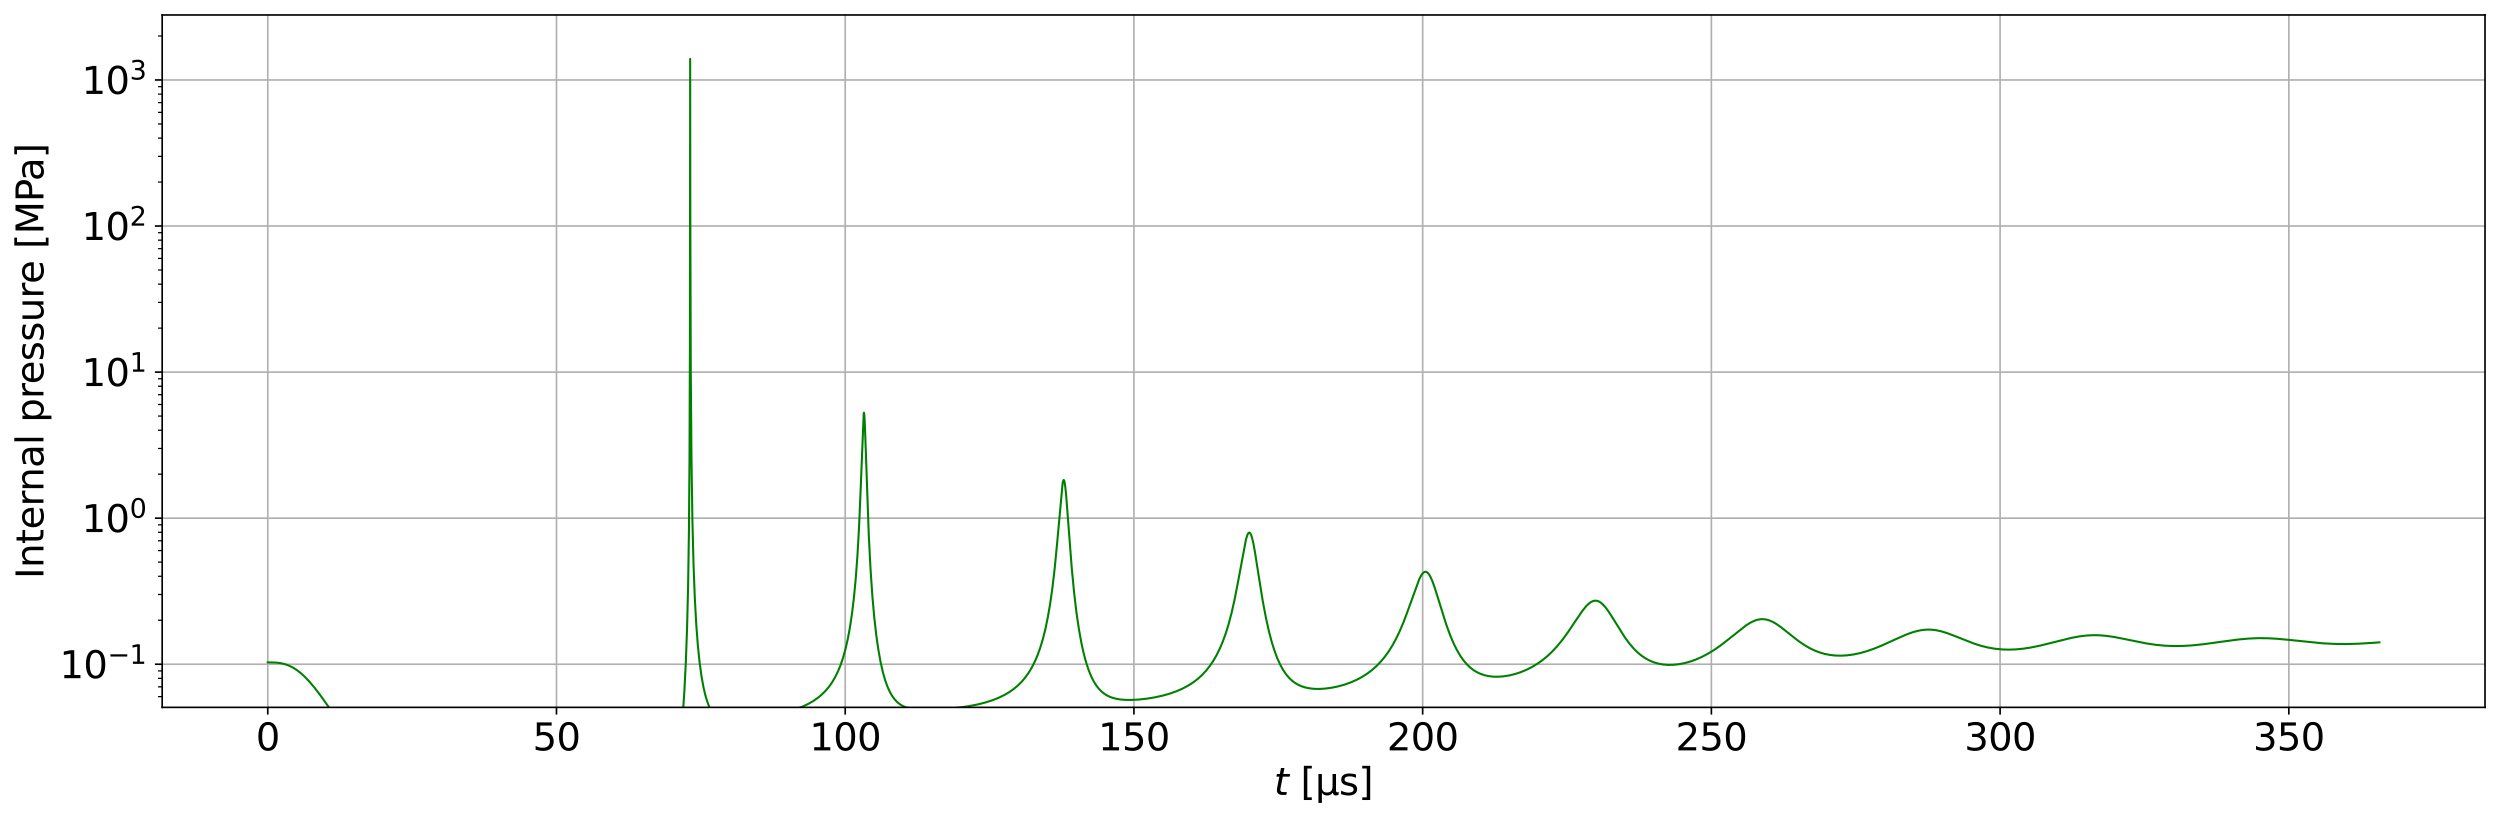 <?xml version="1.0" encoding="utf-8" standalone="no"?>
<!DOCTYPE svg PUBLIC "-//W3C//DTD SVG 1.1//EN"
  "http://www.w3.org/Graphics/SVG/1.1/DTD/svg11.dtd">
<svg xmlns:xlink="http://www.w3.org/1999/xlink" width="1201.121pt" height="392.921pt" viewBox="0 0 1201.121 392.921" xmlns="http://www.w3.org/2000/svg" version="1.1">
 <defs>
  <style type="text/css">*{stroke-linejoin: round; stroke-linecap: butt}</style>
 </defs>
 <g id="figure_1">
  <g id="patch_1">
   <path d="M 0 392.921 
L 1201.121 392.921 
L 1201.121 0 
L 0 0 
z
" style="fill: #ffffff"/>
  </g>
  <g id="axes_1">
   <g id="patch_2">
    <path d="M 77.921 339.84 
L 1193.921 339.84 
L 1193.921 7.2 
L 77.921 7.2 
z
" style="fill: #ffffff"/>
   </g>
   <g id="matplotlib.axis_1">
    <g id="xtick_1">
     <g id="line2d_1">
      <path d="M 128.648 339.84 
L 128.648 7.2 
" clip-path="url(#pb9d23e1559)" style="fill: none; stroke: #b0b0b0; stroke-width: 0.8; stroke-linecap: square"/>
     </g>
     <g id="line2d_2">
      <defs>
       <path id="m48787d81b6" d="M 0 0 
L 0 3.5 
" style="stroke: #000000; stroke-width: 0.8"/>
      </defs>
      <g>
       <use xlink:href="#m48787d81b6" x="128.648" y="339.84" style="stroke: #000000; stroke-width: 0.8"/>
      </g>
     </g>
     <g id="text_1">
      <!-- 0 -->
      <g transform="translate(122.922 360.517) scale(0.18 -0.18)">
       <defs>
        <path id="DejaVuSans-30" d="M 2034 4250 
Q 1547 4250 1301 3770 
Q 1056 3291 1056 2328 
Q 1056 1369 1301 889 
Q 1547 409 2034 409 
Q 2525 409 2770 889 
Q 3016 1369 3016 2328 
Q 3016 3291 2770 3770 
Q 2525 4250 2034 4250 
z
M 2034 4750 
Q 2819 4750 3233 4129 
Q 3647 3509 3647 2328 
Q 3647 1150 3233 529 
Q 2819 -91 2034 -91 
Q 1250 -91 836 529 
Q 422 1150 422 2328 
Q 422 3509 836 4129 
Q 1250 4750 2034 4750 
z
" transform="scale(0.016)"/>
       </defs>
       <use xlink:href="#DejaVuSans-30"/>
      </g>
     </g>
    </g>
    <g id="xtick_2">
     <g id="line2d_3">
      <path d="M 267.364 339.84 
L 267.364 7.2 
" clip-path="url(#pb9d23e1559)" style="fill: none; stroke: #b0b0b0; stroke-width: 0.8; stroke-linecap: square"/>
     </g>
     <g id="line2d_4">
      <g>
       <use xlink:href="#m48787d81b6" x="267.364" y="339.84" style="stroke: #000000; stroke-width: 0.8"/>
      </g>
     </g>
     <g id="text_2">
      <!-- 50 -->
      <g transform="translate(255.911 360.517) scale(0.18 -0.18)">
       <defs>
        <path id="DejaVuSans-35" d="M 691 4666 
L 3169 4666 
L 3169 4134 
L 1269 4134 
L 1269 2991 
Q 1406 3038 1543 3061 
Q 1681 3084 1819 3084 
Q 2600 3084 3056 2656 
Q 3513 2228 3513 1497 
Q 3513 744 3044 326 
Q 2575 -91 1722 -91 
Q 1428 -91 1123 -41 
Q 819 9 494 109 
L 494 744 
Q 775 591 1075 516 
Q 1375 441 1709 441 
Q 2250 441 2565 725 
Q 2881 1009 2881 1497 
Q 2881 1984 2565 2268 
Q 2250 2553 1709 2553 
Q 1456 2553 1204 2497 
Q 953 2441 691 2322 
L 691 4666 
z
" transform="scale(0.016)"/>
       </defs>
       <use xlink:href="#DejaVuSans-35"/>
       <use xlink:href="#DejaVuSans-30" x="63.623"/>
      </g>
     </g>
    </g>
    <g id="xtick_3">
     <g id="line2d_5">
      <path d="M 406.08 339.84 
L 406.08 7.2 
" clip-path="url(#pb9d23e1559)" style="fill: none; stroke: #b0b0b0; stroke-width: 0.8; stroke-linecap: square"/>
     </g>
     <g id="line2d_6">
      <g>
       <use xlink:href="#m48787d81b6" x="406.08" y="339.84" style="stroke: #000000; stroke-width: 0.8"/>
      </g>
     </g>
     <g id="text_3">
      <!-- 100 -->
      <g transform="translate(388.901 360.517) scale(0.18 -0.18)">
       <defs>
        <path id="DejaVuSans-31" d="M 794 531 
L 1825 531 
L 1825 4091 
L 703 3866 
L 703 4441 
L 1819 4666 
L 2450 4666 
L 2450 531 
L 3481 531 
L 3481 0 
L 794 0 
L 794 531 
z
" transform="scale(0.016)"/>
       </defs>
       <use xlink:href="#DejaVuSans-31"/>
       <use xlink:href="#DejaVuSans-30" x="63.623"/>
       <use xlink:href="#DejaVuSans-30" x="127.246"/>
      </g>
     </g>
    </g>
    <g id="xtick_4">
     <g id="line2d_7">
      <path d="M 544.796 339.84 
L 544.796 7.2 
" clip-path="url(#pb9d23e1559)" style="fill: none; stroke: #b0b0b0; stroke-width: 0.8; stroke-linecap: square"/>
     </g>
     <g id="line2d_8">
      <g>
       <use xlink:href="#m48787d81b6" x="544.796" y="339.84" style="stroke: #000000; stroke-width: 0.8"/>
      </g>
     </g>
     <g id="text_4">
      <!-- 150 -->
      <g transform="translate(527.617 360.517) scale(0.18 -0.18)">
       <use xlink:href="#DejaVuSans-31"/>
       <use xlink:href="#DejaVuSans-35" x="63.623"/>
       <use xlink:href="#DejaVuSans-30" x="127.246"/>
      </g>
     </g>
    </g>
    <g id="xtick_5">
     <g id="line2d_9">
      <path d="M 683.512 339.84 
L 683.512 7.2 
" clip-path="url(#pb9d23e1559)" style="fill: none; stroke: #b0b0b0; stroke-width: 0.8; stroke-linecap: square"/>
     </g>
     <g id="line2d_10">
      <g>
       <use xlink:href="#m48787d81b6" x="683.512" y="339.84" style="stroke: #000000; stroke-width: 0.8"/>
      </g>
     </g>
     <g id="text_5">
      <!-- 200 -->
      <g transform="translate(666.334 360.517) scale(0.18 -0.18)">
       <defs>
        <path id="DejaVuSans-32" d="M 1228 531 
L 3431 531 
L 3431 0 
L 469 0 
L 469 531 
Q 828 903 1448 1529 
Q 2069 2156 2228 2338 
Q 2531 2678 2651 2914 
Q 2772 3150 2772 3378 
Q 2772 3750 2511 3984 
Q 2250 4219 1831 4219 
Q 1534 4219 1204 4116 
Q 875 4013 500 3803 
L 500 4441 
Q 881 4594 1212 4672 
Q 1544 4750 1819 4750 
Q 2544 4750 2975 4387 
Q 3406 4025 3406 3419 
Q 3406 3131 3298 2873 
Q 3191 2616 2906 2266 
Q 2828 2175 2409 1742 
Q 1991 1309 1228 531 
z
" transform="scale(0.016)"/>
       </defs>
       <use xlink:href="#DejaVuSans-32"/>
       <use xlink:href="#DejaVuSans-30" x="63.623"/>
       <use xlink:href="#DejaVuSans-30" x="127.246"/>
      </g>
     </g>
    </g>
    <g id="xtick_6">
     <g id="line2d_11">
      <path d="M 822.228 339.84 
L 822.228 7.2 
" clip-path="url(#pb9d23e1559)" style="fill: none; stroke: #b0b0b0; stroke-width: 0.8; stroke-linecap: square"/>
     </g>
     <g id="line2d_12">
      <g>
       <use xlink:href="#m48787d81b6" x="822.228" y="339.84" style="stroke: #000000; stroke-width: 0.8"/>
      </g>
     </g>
     <g id="text_6">
      <!-- 250 -->
      <g transform="translate(805.05 360.517) scale(0.18 -0.18)">
       <use xlink:href="#DejaVuSans-32"/>
       <use xlink:href="#DejaVuSans-35" x="63.623"/>
       <use xlink:href="#DejaVuSans-30" x="127.246"/>
      </g>
     </g>
    </g>
    <g id="xtick_7">
     <g id="line2d_13">
      <path d="M 960.944 339.84 
L 960.944 7.2 
" clip-path="url(#pb9d23e1559)" style="fill: none; stroke: #b0b0b0; stroke-width: 0.8; stroke-linecap: square"/>
     </g>
     <g id="line2d_14">
      <g>
       <use xlink:href="#m48787d81b6" x="960.944" y="339.84" style="stroke: #000000; stroke-width: 0.8"/>
      </g>
     </g>
     <g id="text_7">
      <!-- 300 -->
      <g transform="translate(943.766 360.517) scale(0.18 -0.18)">
       <defs>
        <path id="DejaVuSans-33" d="M 2597 2516 
Q 3050 2419 3304 2112 
Q 3559 1806 3559 1356 
Q 3559 666 3084 287 
Q 2609 -91 1734 -91 
Q 1441 -91 1130 -33 
Q 819 25 488 141 
L 488 750 
Q 750 597 1062 519 
Q 1375 441 1716 441 
Q 2309 441 2620 675 
Q 2931 909 2931 1356 
Q 2931 1769 2642 2001 
Q 2353 2234 1838 2234 
L 1294 2234 
L 1294 2753 
L 1863 2753 
Q 2328 2753 2575 2939 
Q 2822 3125 2822 3475 
Q 2822 3834 2567 4026 
Q 2313 4219 1838 4219 
Q 1578 4219 1281 4162 
Q 984 4106 628 3988 
L 628 4550 
Q 988 4650 1302 4700 
Q 1616 4750 1894 4750 
Q 2613 4750 3031 4423 
Q 3450 4097 3450 3541 
Q 3450 3153 3228 2886 
Q 3006 2619 2597 2516 
z
" transform="scale(0.016)"/>
       </defs>
       <use xlink:href="#DejaVuSans-33"/>
       <use xlink:href="#DejaVuSans-30" x="63.623"/>
       <use xlink:href="#DejaVuSans-30" x="127.246"/>
      </g>
     </g>
    </g>
    <g id="xtick_8">
     <g id="line2d_15">
      <path d="M 1099.661 339.84 
L 1099.661 7.2 
" clip-path="url(#pb9d23e1559)" style="fill: none; stroke: #b0b0b0; stroke-width: 0.8; stroke-linecap: square"/>
     </g>
     <g id="line2d_16">
      <g>
       <use xlink:href="#m48787d81b6" x="1099.661" y="339.84" style="stroke: #000000; stroke-width: 0.8"/>
      </g>
     </g>
     <g id="text_8">
      <!-- 350 -->
      <g transform="translate(1082.482 360.517) scale(0.18 -0.18)">
       <use xlink:href="#DejaVuSans-33"/>
       <use xlink:href="#DejaVuSans-35" x="63.623"/>
       <use xlink:href="#DejaVuSans-30" x="127.246"/>
      </g>
     </g>
    </g>
    <g id="text_9">
     <!-- $t$ [μs] -->
     <g transform="translate(612.071 381.941) scale(0.18 -0.18)">
      <defs>
       <path id="DejaVuSans-Oblique-74" d="M 2706 3500 
L 2619 3053 
L 1472 3053 
L 1100 1153 
Q 1081 1047 1072 975 
Q 1063 903 1063 863 
Q 1063 663 1183 572 
Q 1303 481 1569 481 
L 2150 481 
L 2053 0 
L 1503 0 
Q 991 0 739 200 
Q 488 400 488 806 
Q 488 878 497 964 
Q 506 1050 525 1153 
L 897 3053 
L 409 3053 
L 500 3500 
L 978 3500 
L 1172 4494 
L 1747 4494 
L 1556 3500 
L 2706 3500 
z
" transform="scale(0.016)"/>
       <path id="DejaVuSans-20" transform="scale(0.016)"/>
       <path id="DejaVuSans-5b" d="M 550 4863 
L 1875 4863 
L 1875 4416 
L 1125 4416 
L 1125 -397 
L 1875 -397 
L 1875 -844 
L 550 -844 
L 550 4863 
z
" transform="scale(0.016)"/>
       <path id="DejaVuSans-3bc" d="M 544 -1331 
L 544 3500 
L 1119 3500 
L 1119 1325 
Q 1119 872 1334 640 
Q 1550 409 1972 409 
Q 2434 409 2667 671 
Q 2900 934 2900 1459 
L 2900 3500 
L 3475 3500 
L 3475 806 
Q 3475 619 3529 530 
Q 3584 441 3700 441 
Q 3728 441 3778 458 
Q 3828 475 3916 513 
L 3916 50 
Q 3788 -22 3673 -56 
Q 3559 -91 3450 -91 
Q 3234 -91 3106 31 
Q 2978 153 2931 403 
Q 2775 156 2548 32 
Q 2322 -91 2016 -91 
Q 1697 -91 1473 31 
Q 1250 153 1119 397 
L 1119 -1331 
L 544 -1331 
z
" transform="scale(0.016)"/>
       <path id="DejaVuSans-73" d="M 2834 3397 
L 2834 2853 
Q 2591 2978 2328 3040 
Q 2066 3103 1784 3103 
Q 1356 3103 1142 2972 
Q 928 2841 928 2578 
Q 928 2378 1081 2264 
Q 1234 2150 1697 2047 
L 1894 2003 
Q 2506 1872 2764 1633 
Q 3022 1394 3022 966 
Q 3022 478 2636 193 
Q 2250 -91 1575 -91 
Q 1294 -91 989 -36 
Q 684 19 347 128 
L 347 722 
Q 666 556 975 473 
Q 1284 391 1588 391 
Q 1994 391 2212 530 
Q 2431 669 2431 922 
Q 2431 1156 2273 1281 
Q 2116 1406 1581 1522 
L 1381 1569 
Q 847 1681 609 1914 
Q 372 2147 372 2553 
Q 372 3047 722 3315 
Q 1072 3584 1716 3584 
Q 2034 3584 2315 3537 
Q 2597 3491 2834 3397 
z
" transform="scale(0.016)"/>
       <path id="DejaVuSans-5d" d="M 1947 4863 
L 1947 -844 
L 622 -844 
L 622 -397 
L 1369 -397 
L 1369 4416 
L 622 4416 
L 622 4863 
L 1947 4863 
z
" transform="scale(0.016)"/>
      </defs>
      <use xlink:href="#DejaVuSans-Oblique-74" transform="translate(0 0.016)"/>
      <use xlink:href="#DejaVuSans-20" transform="translate(39.209 0.016)"/>
      <use xlink:href="#DejaVuSans-5b" transform="translate(70.996 0.016)"/>
      <use xlink:href="#DejaVuSans-3bc" transform="translate(110.01 0.016)"/>
      <use xlink:href="#DejaVuSans-73" transform="translate(173.633 0.016)"/>
      <use xlink:href="#DejaVuSans-5d" transform="translate(225.732 0.016)"/>
     </g>
    </g>
   </g>
   <g id="matplotlib.axis_2">
    <g id="ytick_1">
     <g id="line2d_17">
      <path d="M 77.921 319.117 
L 1193.921 319.117 
" clip-path="url(#pb9d23e1559)" style="fill: none; stroke: #b0b0b0; stroke-width: 0.8; stroke-linecap: square"/>
     </g>
     <g id="line2d_18">
      <defs>
       <path id="me9b43ee5fc" d="M 0 0 
L -3.5 0 
" style="stroke: #000000; stroke-width: 0.8"/>
      </defs>
      <g>
       <use xlink:href="#me9b43ee5fc" x="77.921" y="319.117" style="stroke: #000000; stroke-width: 0.8"/>
      </g>
     </g>
     <g id="text_10">
      <!-- $\mathdefault{10^{-1}}$ -->
      <g transform="translate(28.621 325.956) scale(0.18 -0.18)">
       <defs>
        <path id="DejaVuSans-2212" d="M 678 2272 
L 4684 2272 
L 4684 1741 
L 678 1741 
L 678 2272 
z
" transform="scale(0.016)"/>
       </defs>
       <use xlink:href="#DejaVuSans-31" transform="translate(0 0.684)"/>
       <use xlink:href="#DejaVuSans-30" transform="translate(63.623 0.684)"/>
       <use xlink:href="#DejaVuSans-2212" transform="translate(128.203 38.966) scale(0.7)"/>
       <use xlink:href="#DejaVuSans-31" transform="translate(186.855 38.966) scale(0.7)"/>
      </g>
     </g>
    </g>
    <g id="ytick_2">
     <g id="line2d_19">
      <path d="M 77.921 248.944 
L 1193.921 248.944 
" clip-path="url(#pb9d23e1559)" style="fill: none; stroke: #b0b0b0; stroke-width: 0.8; stroke-linecap: square"/>
     </g>
     <g id="line2d_20">
      <g>
       <use xlink:href="#me9b43ee5fc" x="77.921" y="248.944" style="stroke: #000000; stroke-width: 0.8"/>
      </g>
     </g>
     <g id="text_11">
      <!-- $\mathdefault{10^{0}}$ -->
      <g transform="translate(39.241 255.782) scale(0.18 -0.18)">
       <use xlink:href="#DejaVuSans-31" transform="translate(0 0.766)"/>
       <use xlink:href="#DejaVuSans-30" transform="translate(63.623 0.766)"/>
       <use xlink:href="#DejaVuSans-30" transform="translate(128.203 39.047) scale(0.7)"/>
      </g>
     </g>
    </g>
    <g id="ytick_3">
     <g id="line2d_21">
      <path d="M 77.921 178.771 
L 1193.921 178.771 
" clip-path="url(#pb9d23e1559)" style="fill: none; stroke: #b0b0b0; stroke-width: 0.8; stroke-linecap: square"/>
     </g>
     <g id="line2d_22">
      <g>
       <use xlink:href="#me9b43ee5fc" x="77.921" y="178.771" style="stroke: #000000; stroke-width: 0.8"/>
      </g>
     </g>
     <g id="text_12">
      <!-- $\mathdefault{10^{1}}$ -->
      <g transform="translate(39.241 185.609) scale(0.18 -0.18)">
       <use xlink:href="#DejaVuSans-31" transform="translate(0 0.684)"/>
       <use xlink:href="#DejaVuSans-30" transform="translate(63.623 0.684)"/>
       <use xlink:href="#DejaVuSans-31" transform="translate(128.203 38.966) scale(0.7)"/>
      </g>
     </g>
    </g>
    <g id="ytick_4">
     <g id="line2d_23">
      <path d="M 77.921 108.598 
L 1193.921 108.598 
" clip-path="url(#pb9d23e1559)" style="fill: none; stroke: #b0b0b0; stroke-width: 0.8; stroke-linecap: square"/>
     </g>
     <g id="line2d_24">
      <g>
       <use xlink:href="#me9b43ee5fc" x="77.921" y="108.598" style="stroke: #000000; stroke-width: 0.8"/>
      </g>
     </g>
     <g id="text_13">
      <!-- $\mathdefault{10^{2}}$ -->
      <g transform="translate(39.241 115.436) scale(0.18 -0.18)">
       <use xlink:href="#DejaVuSans-31" transform="translate(0 0.766)"/>
       <use xlink:href="#DejaVuSans-30" transform="translate(63.623 0.766)"/>
       <use xlink:href="#DejaVuSans-32" transform="translate(128.203 39.047) scale(0.7)"/>
      </g>
     </g>
    </g>
    <g id="ytick_5">
     <g id="line2d_25">
      <path d="M 77.921 38.425 
L 1193.921 38.425 
" clip-path="url(#pb9d23e1559)" style="fill: none; stroke: #b0b0b0; stroke-width: 0.8; stroke-linecap: square"/>
     </g>
     <g id="line2d_26">
      <g>
       <use xlink:href="#me9b43ee5fc" x="77.921" y="38.425" style="stroke: #000000; stroke-width: 0.8"/>
      </g>
     </g>
     <g id="text_14">
      <!-- $\mathdefault{10^{3}}$ -->
      <g transform="translate(39.241 45.263) scale(0.18 -0.18)">
       <use xlink:href="#DejaVuSans-31" transform="translate(0 0.766)"/>
       <use xlink:href="#DejaVuSans-30" transform="translate(63.623 0.766)"/>
       <use xlink:href="#DejaVuSans-33" transform="translate(128.203 39.047) scale(0.7)"/>
      </g>
     </g>
    </g>
    <g id="ytick_6">
     <g id="line2d_27">
      <defs>
       <path id="mbeecd7e79f" d="M 0 0 
L -2 0 
" style="stroke: #000000; stroke-width: 0.6"/>
      </defs>
      <g>
       <use xlink:href="#mbeecd7e79f" x="77.921" y="334.685" style="stroke: #000000; stroke-width: 0.6"/>
      </g>
     </g>
    </g>
    <g id="ytick_7">
     <g id="line2d_28">
      <g>
       <use xlink:href="#mbeecd7e79f" x="77.921" y="329.987" style="stroke: #000000; stroke-width: 0.6"/>
      </g>
     </g>
    </g>
    <g id="ytick_8">
     <g id="line2d_29">
      <g>
       <use xlink:href="#mbeecd7e79f" x="77.921" y="325.917" style="stroke: #000000; stroke-width: 0.6"/>
      </g>
     </g>
    </g>
    <g id="ytick_9">
     <g id="line2d_30">
      <g>
       <use xlink:href="#mbeecd7e79f" x="77.921" y="322.328" style="stroke: #000000; stroke-width: 0.6"/>
      </g>
     </g>
    </g>
    <g id="ytick_10">
     <g id="line2d_31">
      <g>
       <use xlink:href="#mbeecd7e79f" x="77.921" y="297.993" style="stroke: #000000; stroke-width: 0.6"/>
      </g>
     </g>
    </g>
    <g id="ytick_11">
     <g id="line2d_32">
      <g>
       <use xlink:href="#mbeecd7e79f" x="77.921" y="285.636" style="stroke: #000000; stroke-width: 0.6"/>
      </g>
     </g>
    </g>
    <g id="ytick_12">
     <g id="line2d_33">
      <g>
       <use xlink:href="#mbeecd7e79f" x="77.921" y="276.869" style="stroke: #000000; stroke-width: 0.6"/>
      </g>
     </g>
    </g>
    <g id="ytick_13">
     <g id="line2d_34">
      <g>
       <use xlink:href="#mbeecd7e79f" x="77.921" y="270.068" style="stroke: #000000; stroke-width: 0.6"/>
      </g>
     </g>
    </g>
    <g id="ytick_14">
     <g id="line2d_35">
      <g>
       <use xlink:href="#mbeecd7e79f" x="77.921" y="264.512" style="stroke: #000000; stroke-width: 0.6"/>
      </g>
     </g>
    </g>
    <g id="ytick_15">
     <g id="line2d_36">
      <g>
       <use xlink:href="#mbeecd7e79f" x="77.921" y="259.814" style="stroke: #000000; stroke-width: 0.6"/>
      </g>
     </g>
    </g>
    <g id="ytick_16">
     <g id="line2d_37">
      <g>
       <use xlink:href="#mbeecd7e79f" x="77.921" y="255.744" style="stroke: #000000; stroke-width: 0.6"/>
      </g>
     </g>
    </g>
    <g id="ytick_17">
     <g id="line2d_38">
      <g>
       <use xlink:href="#mbeecd7e79f" x="77.921" y="252.155" style="stroke: #000000; stroke-width: 0.6"/>
      </g>
     </g>
    </g>
    <g id="ytick_18">
     <g id="line2d_39">
      <g>
       <use xlink:href="#mbeecd7e79f" x="77.921" y="227.82" style="stroke: #000000; stroke-width: 0.6"/>
      </g>
     </g>
    </g>
    <g id="ytick_19">
     <g id="line2d_40">
      <g>
       <use xlink:href="#mbeecd7e79f" x="77.921" y="215.463" style="stroke: #000000; stroke-width: 0.6"/>
      </g>
     </g>
    </g>
    <g id="ytick_20">
     <g id="line2d_41">
      <g>
       <use xlink:href="#mbeecd7e79f" x="77.921" y="206.695" style="stroke: #000000; stroke-width: 0.6"/>
      </g>
     </g>
    </g>
    <g id="ytick_21">
     <g id="line2d_42">
      <g>
       <use xlink:href="#mbeecd7e79f" x="77.921" y="199.895" style="stroke: #000000; stroke-width: 0.6"/>
      </g>
     </g>
    </g>
    <g id="ytick_22">
     <g id="line2d_43">
      <g>
       <use xlink:href="#mbeecd7e79f" x="77.921" y="194.339" style="stroke: #000000; stroke-width: 0.6"/>
      </g>
     </g>
    </g>
    <g id="ytick_23">
     <g id="line2d_44">
      <g>
       <use xlink:href="#mbeecd7e79f" x="77.921" y="189.641" style="stroke: #000000; stroke-width: 0.6"/>
      </g>
     </g>
    </g>
    <g id="ytick_24">
     <g id="line2d_45">
      <g>
       <use xlink:href="#mbeecd7e79f" x="77.921" y="185.571" style="stroke: #000000; stroke-width: 0.6"/>
      </g>
     </g>
    </g>
    <g id="ytick_25">
     <g id="line2d_46">
      <g>
       <use xlink:href="#mbeecd7e79f" x="77.921" y="181.982" style="stroke: #000000; stroke-width: 0.6"/>
      </g>
     </g>
    </g>
    <g id="ytick_26">
     <g id="line2d_47">
      <g>
       <use xlink:href="#mbeecd7e79f" x="77.921" y="157.647" style="stroke: #000000; stroke-width: 0.6"/>
      </g>
     </g>
    </g>
    <g id="ytick_27">
     <g id="line2d_48">
      <g>
       <use xlink:href="#mbeecd7e79f" x="77.921" y="145.29" style="stroke: #000000; stroke-width: 0.6"/>
      </g>
     </g>
    </g>
    <g id="ytick_28">
     <g id="line2d_49">
      <g>
       <use xlink:href="#mbeecd7e79f" x="77.921" y="136.522" style="stroke: #000000; stroke-width: 0.6"/>
      </g>
     </g>
    </g>
    <g id="ytick_29">
     <g id="line2d_50">
      <g>
       <use xlink:href="#mbeecd7e79f" x="77.921" y="129.722" style="stroke: #000000; stroke-width: 0.6"/>
      </g>
     </g>
    </g>
    <g id="ytick_30">
     <g id="line2d_51">
      <g>
       <use xlink:href="#mbeecd7e79f" x="77.921" y="124.165" style="stroke: #000000; stroke-width: 0.6"/>
      </g>
     </g>
    </g>
    <g id="ytick_31">
     <g id="line2d_52">
      <g>
       <use xlink:href="#mbeecd7e79f" x="77.921" y="119.468" style="stroke: #000000; stroke-width: 0.6"/>
      </g>
     </g>
    </g>
    <g id="ytick_32">
     <g id="line2d_53">
      <g>
       <use xlink:href="#mbeecd7e79f" x="77.921" y="115.398" style="stroke: #000000; stroke-width: 0.6"/>
      </g>
     </g>
    </g>
    <g id="ytick_33">
     <g id="line2d_54">
      <g>
       <use xlink:href="#mbeecd7e79f" x="77.921" y="111.809" style="stroke: #000000; stroke-width: 0.6"/>
      </g>
     </g>
    </g>
    <g id="ytick_34">
     <g id="line2d_55">
      <g>
       <use xlink:href="#mbeecd7e79f" x="77.921" y="87.473" style="stroke: #000000; stroke-width: 0.6"/>
      </g>
     </g>
    </g>
    <g id="ytick_35">
     <g id="line2d_56">
      <g>
       <use xlink:href="#mbeecd7e79f" x="77.921" y="75.117" style="stroke: #000000; stroke-width: 0.6"/>
      </g>
     </g>
    </g>
    <g id="ytick_36">
     <g id="line2d_57">
      <g>
       <use xlink:href="#mbeecd7e79f" x="77.921" y="66.349" style="stroke: #000000; stroke-width: 0.6"/>
      </g>
     </g>
    </g>
    <g id="ytick_37">
     <g id="line2d_58">
      <g>
       <use xlink:href="#mbeecd7e79f" x="77.921" y="59.549" style="stroke: #000000; stroke-width: 0.6"/>
      </g>
     </g>
    </g>
    <g id="ytick_38">
     <g id="line2d_59">
      <g>
       <use xlink:href="#mbeecd7e79f" x="77.921" y="53.992" style="stroke: #000000; stroke-width: 0.6"/>
      </g>
     </g>
    </g>
    <g id="ytick_39">
     <g id="line2d_60">
      <g>
       <use xlink:href="#mbeecd7e79f" x="77.921" y="49.294" style="stroke: #000000; stroke-width: 0.6"/>
      </g>
     </g>
    </g>
    <g id="ytick_40">
     <g id="line2d_61">
      <g>
       <use xlink:href="#mbeecd7e79f" x="77.921" y="45.225" style="stroke: #000000; stroke-width: 0.6"/>
      </g>
     </g>
    </g>
    <g id="ytick_41">
     <g id="line2d_62">
      <g>
       <use xlink:href="#mbeecd7e79f" x="77.921" y="41.635" style="stroke: #000000; stroke-width: 0.6"/>
      </g>
     </g>
    </g>
    <g id="ytick_42">
     <g id="line2d_63">
      <g>
       <use xlink:href="#mbeecd7e79f" x="77.921" y="17.3" style="stroke: #000000; stroke-width: 0.6"/>
      </g>
     </g>
    </g>
    <g id="text_15">
     <!-- Internal pressure [MPa] -->
     <g transform="translate(20.877 278.117) rotate(-90) scale(0.18 -0.18)">
      <defs>
       <path id="DejaVuSans-49" d="M 628 4666 
L 1259 4666 
L 1259 0 
L 628 0 
L 628 4666 
z
" transform="scale(0.016)"/>
       <path id="DejaVuSans-6e" d="M 3513 2113 
L 3513 0 
L 2938 0 
L 2938 2094 
Q 2938 2591 2744 2837 
Q 2550 3084 2163 3084 
Q 1697 3084 1428 2787 
Q 1159 2491 1159 1978 
L 1159 0 
L 581 0 
L 581 3500 
L 1159 3500 
L 1159 2956 
Q 1366 3272 1645 3428 
Q 1925 3584 2291 3584 
Q 2894 3584 3203 3211 
Q 3513 2838 3513 2113 
z
" transform="scale(0.016)"/>
       <path id="DejaVuSans-74" d="M 1172 4494 
L 1172 3500 
L 2356 3500 
L 2356 3053 
L 1172 3053 
L 1172 1153 
Q 1172 725 1289 603 
Q 1406 481 1766 481 
L 2356 481 
L 2356 0 
L 1766 0 
Q 1100 0 847 248 
Q 594 497 594 1153 
L 594 3053 
L 172 3053 
L 172 3500 
L 594 3500 
L 594 4494 
L 1172 4494 
z
" transform="scale(0.016)"/>
       <path id="DejaVuSans-65" d="M 3597 1894 
L 3597 1613 
L 953 1613 
Q 991 1019 1311 708 
Q 1631 397 2203 397 
Q 2534 397 2845 478 
Q 3156 559 3463 722 
L 3463 178 
Q 3153 47 2828 -22 
Q 2503 -91 2169 -91 
Q 1331 -91 842 396 
Q 353 884 353 1716 
Q 353 2575 817 3079 
Q 1281 3584 2069 3584 
Q 2775 3584 3186 3129 
Q 3597 2675 3597 1894 
z
M 3022 2063 
Q 3016 2534 2758 2815 
Q 2500 3097 2075 3097 
Q 1594 3097 1305 2825 
Q 1016 2553 972 2059 
L 3022 2063 
z
" transform="scale(0.016)"/>
       <path id="DejaVuSans-72" d="M 2631 2963 
Q 2534 3019 2420 3045 
Q 2306 3072 2169 3072 
Q 1681 3072 1420 2755 
Q 1159 2438 1159 1844 
L 1159 0 
L 581 0 
L 581 3500 
L 1159 3500 
L 1159 2956 
Q 1341 3275 1631 3429 
Q 1922 3584 2338 3584 
Q 2397 3584 2469 3576 
Q 2541 3569 2628 3553 
L 2631 2963 
z
" transform="scale(0.016)"/>
       <path id="DejaVuSans-61" d="M 2194 1759 
Q 1497 1759 1228 1600 
Q 959 1441 959 1056 
Q 959 750 1161 570 
Q 1363 391 1709 391 
Q 2188 391 2477 730 
Q 2766 1069 2766 1631 
L 2766 1759 
L 2194 1759 
z
M 3341 1997 
L 3341 0 
L 2766 0 
L 2766 531 
Q 2569 213 2275 61 
Q 1981 -91 1556 -91 
Q 1019 -91 701 211 
Q 384 513 384 1019 
Q 384 1609 779 1909 
Q 1175 2209 1959 2209 
L 2766 2209 
L 2766 2266 
Q 2766 2663 2505 2880 
Q 2244 3097 1772 3097 
Q 1472 3097 1187 3025 
Q 903 2953 641 2809 
L 641 3341 
Q 956 3463 1253 3523 
Q 1550 3584 1831 3584 
Q 2591 3584 2966 3190 
Q 3341 2797 3341 1997 
z
" transform="scale(0.016)"/>
       <path id="DejaVuSans-6c" d="M 603 4863 
L 1178 4863 
L 1178 0 
L 603 0 
L 603 4863 
z
" transform="scale(0.016)"/>
       <path id="DejaVuSans-70" d="M 1159 525 
L 1159 -1331 
L 581 -1331 
L 581 3500 
L 1159 3500 
L 1159 2969 
Q 1341 3281 1617 3432 
Q 1894 3584 2278 3584 
Q 2916 3584 3314 3078 
Q 3713 2572 3713 1747 
Q 3713 922 3314 415 
Q 2916 -91 2278 -91 
Q 1894 -91 1617 61 
Q 1341 213 1159 525 
z
M 3116 1747 
Q 3116 2381 2855 2742 
Q 2594 3103 2138 3103 
Q 1681 3103 1420 2742 
Q 1159 2381 1159 1747 
Q 1159 1113 1420 752 
Q 1681 391 2138 391 
Q 2594 391 2855 752 
Q 3116 1113 3116 1747 
z
" transform="scale(0.016)"/>
       <path id="DejaVuSans-75" d="M 544 1381 
L 544 3500 
L 1119 3500 
L 1119 1403 
Q 1119 906 1312 657 
Q 1506 409 1894 409 
Q 2359 409 2629 706 
Q 2900 1003 2900 1516 
L 2900 3500 
L 3475 3500 
L 3475 0 
L 2900 0 
L 2900 538 
Q 2691 219 2414 64 
Q 2138 -91 1772 -91 
Q 1169 -91 856 284 
Q 544 659 544 1381 
z
M 1991 3584 
L 1991 3584 
z
" transform="scale(0.016)"/>
       <path id="DejaVuSans-4d" d="M 628 4666 
L 1569 4666 
L 2759 1491 
L 3956 4666 
L 4897 4666 
L 4897 0 
L 4281 0 
L 4281 4097 
L 3078 897 
L 2444 897 
L 1241 4097 
L 1241 0 
L 628 0 
L 628 4666 
z
" transform="scale(0.016)"/>
       <path id="DejaVuSans-50" d="M 1259 4147 
L 1259 2394 
L 2053 2394 
Q 2494 2394 2734 2622 
Q 2975 2850 2975 3272 
Q 2975 3691 2734 3919 
Q 2494 4147 2053 4147 
L 1259 4147 
z
M 628 4666 
L 2053 4666 
Q 2838 4666 3239 4311 
Q 3641 3956 3641 3272 
Q 3641 2581 3239 2228 
Q 2838 1875 2053 1875 
L 1259 1875 
L 1259 0 
L 628 0 
L 628 4666 
z
" transform="scale(0.016)"/>
      </defs>
      <use xlink:href="#DejaVuSans-49"/>
      <use xlink:href="#DejaVuSans-6e" x="29.492"/>
      <use xlink:href="#DejaVuSans-74" x="92.871"/>
      <use xlink:href="#DejaVuSans-65" x="132.08"/>
      <use xlink:href="#DejaVuSans-72" x="193.604"/>
      <use xlink:href="#DejaVuSans-6e" x="232.967"/>
      <use xlink:href="#DejaVuSans-61" x="296.346"/>
      <use xlink:href="#DejaVuSans-6c" x="357.625"/>
      <use xlink:href="#DejaVuSans-20" x="385.408"/>
      <use xlink:href="#DejaVuSans-70" x="417.195"/>
      <use xlink:href="#DejaVuSans-72" x="480.672"/>
      <use xlink:href="#DejaVuSans-65" x="519.535"/>
      <use xlink:href="#DejaVuSans-73" x="581.059"/>
      <use xlink:href="#DejaVuSans-73" x="633.158"/>
      <use xlink:href="#DejaVuSans-75" x="685.258"/>
      <use xlink:href="#DejaVuSans-72" x="748.637"/>
      <use xlink:href="#DejaVuSans-65" x="787.5"/>
      <use xlink:href="#DejaVuSans-20" x="849.023"/>
      <use xlink:href="#DejaVuSans-5b" x="880.811"/>
      <use xlink:href="#DejaVuSans-4d" x="919.824"/>
      <use xlink:href="#DejaVuSans-50" x="1006.104"/>
      <use xlink:href="#DejaVuSans-61" x="1061.906"/>
      <use xlink:href="#DejaVuSans-5d" x="1123.186"/>
     </g>
    </g>
   </g>
   <g id="line2d_64">
    <path d="M 128.648 318.238 
L 132.662 318.348 
L 134.834 318.617 
L 136.819 319.074 
L 138.751 319.758 
L 140.656 320.69 
L 142.549 321.883 
L 144.427 323.332 
L 146.324 325.053 
L 148.608 327.44 
L 151.042 330.314 
L 154.043 334.227 
L 157.704 339.389 
L 163.501 348.01 
L 178.133 369.886 
L 189.904 386.935 
L 194.744 393.921 
M 321.766 393.921 
L 323.391 384.537 
L 324.78 375.255 
L 325.986 365.718 
L 327.029 355.738 
L 328 344.214 
L 328.829 331.648 
L 329.53 317.56 
L 330.121 301.054 
L 330.605 281.055 
L 330.987 255.629 
L 331.271 220.892 
L 331.458 168.175 
L 331.561 65.149 
L 331.582 28.324 
L 331.655 101.389 
L 331.877 177.393 
L 332.208 219.655 
L 332.648 248.982 
L 333.188 270.677 
L 333.809 287.096 
L 334.512 299.968 
L 335.274 310.007 
L 336.11 318.16 
L 337.002 324.709 
L 337.929 329.913 
L 338.874 333.998 
L 339.836 337.207 
L 340.8 339.686 
L 341.796 341.644 
L 342.775 343.104 
L 343.781 344.232 
L 344.861 345.116 
L 346.053 345.794 
L 347.341 346.265 
L 348.857 346.573 
L 350.708 346.707 
L 353.056 346.643 
L 356.368 346.318 
L 361.633 345.563 
L 368.447 344.365 
L 373.795 343.221 
L 378.473 341.995 
L 382.405 340.736 
L 385.688 339.451 
L 388.502 338.101 
L 390.753 336.796 
L 392.908 335.299 
L 394.781 333.743 
L 396.653 331.882 
L 398.336 329.871 
L 399.783 327.812 
L 401.206 325.407 
L 402.544 322.703 
L 403.832 319.575 
L 405.077 315.909 
L 406.196 311.905 
L 407.311 307.021 
L 408.324 301.571 
L 409.343 294.808 
L 410.298 286.845 
L 411.17 277.579 
L 411.965 266.723 
L 412.739 252.955 
L 413.479 235.642 
L 414.979 198.546 
L 415.075 198.292 
L 415.126 198.374 
L 415.233 199.074 
L 415.437 202.213 
L 415.816 212.172 
L 417.402 257.104 
L 418.251 273.519 
L 419.126 286.332 
L 420.046 296.704 
L 421.032 305.38 
L 422.039 312.357 
L 423.118 318.308 
L 424.169 322.924 
L 425.209 326.602 
L 426.341 329.795 
L 427.456 332.288 
L 428.61 334.325 
L 429.752 335.91 
L 430.906 337.165 
L 432.244 338.279 
L 433.628 339.135 
L 435.151 339.816 
L 436.935 340.36 
L 438.848 340.728 
L 441.479 340.995 
L 444.663 341.089 
L 449.161 340.982 
L 454.778 340.614 
L 460.233 340.049 
L 465.319 339.308 
L 469.476 338.501 
L 473.176 337.58 
L 476.505 336.539 
L 479.673 335.304 
L 482.395 333.995 
L 484.835 332.571 
L 487.039 331.022 
L 488.967 329.409 
L 490.868 327.522 
L 492.566 325.519 
L 494.239 323.176 
L 495.727 320.706 
L 497.136 317.939 
L 498.453 314.883 
L 499.754 311.295 
L 501.014 307.14 
L 502.241 302.26 
L 503.411 296.628 
L 504.523 290.189 
L 505.628 282.455 
L 506.705 273.274 
L 507.82 261.75 
L 510.558 231.981 
L 510.905 230.742 
L 511.091 230.615 
L 511.246 230.814 
L 511.474 231.601 
L 511.789 233.642 
L 512.256 238.275 
L 513.122 249.582 
L 514.913 272.857 
L 516.069 284.869 
L 517.179 294.23 
L 518.344 302.201 
L 519.509 308.675 
L 520.632 313.796 
L 521.832 318.281 
L 523.046 321.963 
L 524.284 325.002 
L 525.438 327.3 
L 526.762 329.42 
L 528.067 331.071 
L 529.386 332.385 
L 530.76 333.451 
L 532.308 334.361 
L 533.995 335.081 
L 535.973 335.654 
L 538.128 336.035 
L 540.666 336.252 
L 543.609 336.281 
L 547.143 336.093 
L 551.026 335.666 
L 554.83 335.044 
L 558.621 334.21 
L 562.066 333.235 
L 565.215 332.12 
L 568.08 330.873 
L 570.639 329.526 
L 573.131 327.948 
L 575.298 326.311 
L 577.39 324.44 
L 579.391 322.316 
L 581.167 320.093 
L 582.743 317.792 
L 584.417 314.936 
L 586.028 311.695 
L 587.501 308.209 
L 588.94 304.223 
L 590.394 299.481 
L 591.771 294.214 
L 593.227 287.704 
L 594.807 279.568 
L 598.646 259.102 
L 599.297 257.026 
L 599.77 256.154 
L 600.124 255.897 
L 600.373 255.93 
L 600.684 256.219 
L 601.048 256.9 
L 601.512 258.268 
L 602.138 260.88 
L 602.971 265.406 
L 604.579 275.678 
L 606.712 288.893 
L 608.205 296.796 
L 609.653 303.305 
L 611.093 308.731 
L 612.397 312.851 
L 613.747 316.42 
L 615.15 319.487 
L 616.511 321.929 
L 617.798 323.832 
L 619.172 325.495 
L 620.606 326.892 
L 622.048 328.008 
L 623.602 328.944 
L 625.329 329.721 
L 627.083 330.283 
L 629.208 330.72 
L 631.421 330.952 
L 633.805 331 
L 636.622 330.839 
L 639.792 330.418 
L 642.991 329.756 
L 645.992 328.918 
L 648.969 327.86 
L 651.811 326.61 
L 654.317 325.278 
L 656.808 323.699 
L 659.09 321.987 
L 661.302 320.037 
L 663.297 317.984 
L 665.305 315.586 
L 667.177 312.994 
L 669.055 309.992 
L 670.755 306.874 
L 672.541 303.14 
L 674.333 298.89 
L 676.398 293.383 
L 681.982 278.003 
L 682.942 276.238 
L 683.718 275.262 
L 684.301 274.838 
L 684.818 274.702 
L 685.335 274.799 
L 685.863 275.139 
L 686.486 275.846 
L 687.214 277.058 
L 688.082 278.976 
L 689.223 282.099 
L 690.921 287.479 
L 694.802 299.916 
L 696.679 305.077 
L 698.394 309.134 
L 700.007 312.384 
L 701.563 315.035 
L 703.106 317.24 
L 704.674 319.097 
L 706.22 320.6 
L 707.923 321.93 
L 709.623 322.967 
L 711.323 323.759 
L 713.228 324.401 
L 715.38 324.867 
L 717.616 325.106 
L 719.986 325.131 
L 722.464 324.94 
L 725.228 324.492 
L 727.919 323.832 
L 730.713 322.914 
L 733.383 321.807 
L 735.962 320.508 
L 738.667 318.877 
L 741.074 317.167 
L 743.544 315.128 
L 745.884 312.904 
L 748.319 310.261 
L 750.739 307.286 
L 753.402 303.633 
L 756.912 298.389 
L 760.326 293.401 
L 762.031 291.292 
L 763.359 289.986 
L 764.48 289.184 
L 765.488 288.738 
L 766.385 288.581 
L 767.276 288.657 
L 768.158 288.962 
L 769.024 289.477 
L 770.091 290.382 
L 771.249 291.663 
L 772.728 293.655 
L 774.708 296.728 
L 780.718 306.312 
L 782.911 309.268 
L 784.92 311.605 
L 786.79 313.456 
L 788.757 315.08 
L 790.647 316.352 
L 792.576 317.386 
L 794.609 318.219 
L 796.814 318.858 
L 798.946 319.245 
L 801.309 319.443 
L 803.855 319.412 
L 806.345 319.162 
L 809.045 318.664 
L 811.876 317.903 
L 814.644 316.928 
L 817.563 315.655 
L 820.523 314.108 
L 823.584 312.239 
L 826.558 310.174 
L 830.309 307.275 
L 838.877 300.477 
L 841.041 299.129 
L 842.81 298.279 
L 844.326 297.775 
L 845.841 297.504 
L 847.205 297.474 
L 848.655 297.666 
L 850.131 298.091 
L 851.735 298.793 
L 853.545 299.841 
L 855.678 301.338 
L 859.075 304.036 
L 864.061 307.967 
L 866.918 309.923 
L 869.42 311.381 
L 871.889 312.568 
L 874.339 313.499 
L 876.63 314.157 
L 879.27 314.675 
L 881.841 314.95 
L 884.661 315.013 
L 887.482 314.847 
L 890.434 314.449 
L 893.573 313.795 
L 896.814 312.89 
L 900.327 311.677 
L 904.352 310.041 
L 910.323 307.325 
L 915.807 304.904 
L 918.785 303.815 
L 921.381 303.089 
L 923.721 302.663 
L 925.995 302.484 
L 928.155 302.538 
L 930.449 302.829 
L 932.75 303.34 
L 935.52 304.191 
L 939.199 305.585 
L 948.668 309.306 
L 952.059 310.356 
L 955.23 311.124 
L 958.278 311.656 
L 961.647 312.007 
L 964.849 312.119 
L 968.246 312.017 
L 972.021 311.663 
L 975.795 311.085 
L 980.171 310.19 
L 985.92 308.77 
L 995.169 306.474 
L 999.078 305.749 
L 1002.577 305.328 
L 1005.794 305.17 
L 1008.892 305.232 
L 1012.195 305.52 
L 1015.979 306.08 
L 1020.905 307.048 
L 1031.326 309.154 
L 1035.993 309.832 
L 1040.327 310.232 
L 1044.695 310.397 
L 1049.035 310.333 
L 1053.572 310.048 
L 1059.093 309.46 
L 1066.804 308.388 
L 1075.33 307.25 
L 1080.426 306.792 
L 1084.793 306.608 
L 1089.152 306.635 
L 1093.885 306.884 
L 1099.71 307.423 
L 1116.054 309.084 
L 1121.735 309.368 
L 1127.415 309.425 
L 1133.141 309.267 
L 1140.237 308.839 
L 1143.193 308.614 
L 1143.193 308.614 
" clip-path="url(#pb9d23e1559)" style="fill: none; stroke: #008000; stroke-linecap: square"/>
   </g>
   <g id="patch_3">
    <path d="M 77.921 339.84 
L 77.921 7.2 
" style="fill: none; stroke: #000000; stroke-width: 0.8; stroke-linejoin: miter; stroke-linecap: square"/>
   </g>
   <g id="patch_4">
    <path d="M 1193.921 339.84 
L 1193.921 7.2 
" style="fill: none; stroke: #000000; stroke-width: 0.8; stroke-linejoin: miter; stroke-linecap: square"/>
   </g>
   <g id="patch_5">
    <path d="M 77.921 339.84 
L 1193.921 339.84 
" style="fill: none; stroke: #000000; stroke-width: 0.8; stroke-linejoin: miter; stroke-linecap: square"/>
   </g>
   <g id="patch_6">
    <path d="M 77.921 7.2 
L 1193.921 7.2 
" style="fill: none; stroke: #000000; stroke-width: 0.8; stroke-linejoin: miter; stroke-linecap: square"/>
   </g>
  </g>
 </g>
 <defs>
  <clipPath id="pb9d23e1559">
   <rect x="77.921" y="7.2" width="1116" height="332.64"/>
  </clipPath>
 </defs>
</svg>
